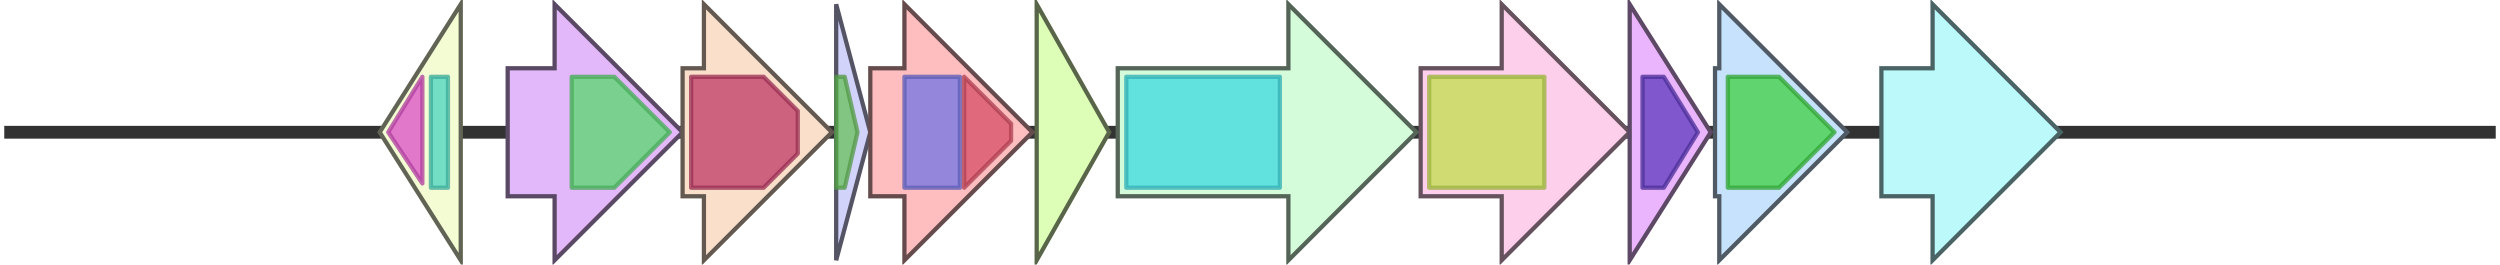 <svg version="1.1" baseProfile="full" xmlns="http://www.w3.org/2000/svg" width="586" height="62">
	<line x1="1" y1="31" x2="585" y2="31" style="stroke:rgb(50,50,50); stroke-width:3 "/>
	<g>
		<title>rauI</title>
		<polygon class="rauI" points="402,16 403,16 403,1 433,31 403,61 403,46 402,46" fill="rgb(199,226,253)" fill-opacity="1.0" stroke="rgb(79,90,101)" stroke-width="1" />
		<g>
			<title>PF00348</title>
			<polygon class="PF00348" points="405,18 417,18 430,31 430,31 417,44 405,44" stroke-linejoin="round" width="25" height="26" fill="rgb(61,206,65)" stroke="rgb(48,164,52)" stroke-width="1" opacity="0.75" />
		</g>
	</g>
	<g>
		<title>rauJ</title>
		<polygon class="rauJ" points="441,16 453,16 453,1 483,31 453,61 453,46 441,46" fill="rgb(187,249,251)" fill-opacity="1.0" stroke="rgb(74,99,100)" stroke-width="1" />
	</g>
	<g>
		<title>rauR</title>
		<polygon class="rauR" points="108,16 108,16 108,1 89,31 108,61 108,46 108,46" fill="rgb(243,252,211)" fill-opacity="1.0" stroke="rgb(97,100,84)" stroke-width="1" />
		<g>
			<title>PF16859</title>
			<polygon class="PF16859" points="91,31 99,18 99,43" stroke-linejoin="round" width="10" height="26" fill="rgb(219,77,198)" stroke="rgb(175,61,158)" stroke-width="1" opacity="0.75" />
		</g>
		<g>
			<title>PF00440</title>
			<rect class="PF00440" x="101" y="18" stroke-linejoin="round" width="4" height="26" fill="rgb(73,212,190)" stroke="rgb(58,169,152)" stroke-width="1" opacity="0.75" />
		</g>
	</g>
	<g>
		<title>rauA</title>
		<polygon class="rauA" points="119,16 130,16 130,1 160,31 130,61 130,46 119,46" fill="rgb(227,184,250)" fill-opacity="1.0" stroke="rgb(90,73,100)" stroke-width="1" />
		<g>
			<title>PF00067</title>
			<polygon class="PF00067" points="134,18 144,18 157,31 144,44 134,44" stroke-linejoin="round" width="25" height="26" fill="rgb(85,216,107)" stroke="rgb(68,172,85)" stroke-width="1" opacity="0.75" />
		</g>
	</g>
	<g>
		<title>rauB</title>
		<polygon class="rauB" points="160,16 165,16 165,1 195,31 165,61 165,46 160,46" fill="rgb(250,223,203)" fill-opacity="1.0" stroke="rgb(100,89,81)" stroke-width="1" />
		<g>
			<title>PF01040</title>
			<polygon class="PF01040" points="162,18 179,18 187,26 187,36 179,44 162,44" stroke-linejoin="round" width="25" height="26" fill="rgb(189,57,100)" stroke="rgb(151,45,80)" stroke-width="1" opacity="0.75" />
		</g>
	</g>
	<g>
		<title>rauC</title>
		<polygon class="rauC" points="196,16 196,16 196,1 204,31 196,61 196,46 196,46" fill="rgb(210,211,251)" fill-opacity="1.0" stroke="rgb(84,84,100)" stroke-width="1" />
		<g>
			<title>PF00550</title>
			<polygon class="PF00550" points="196,18 198,18 201,31 198,44 196,44" stroke-linejoin="round" width="6" height="26" fill="rgb(103,191,88)" stroke="rgb(82,152,70)" stroke-width="1" opacity="0.75" />
		</g>
	</g>
	<g>
		<title>rauD</title>
		<polygon class="rauD" points="204,16 212,16 212,1 242,31 212,61 212,46 204,46" fill="rgb(254,189,191)" fill-opacity="1.0" stroke="rgb(101,75,76)" stroke-width="1" />
		<g>
			<title>PF00109</title>
			<rect class="PF00109" x="212" y="18" stroke-linejoin="round" width="13" height="26" fill="rgb(112,116,228)" stroke="rgb(89,92,182)" stroke-width="1" opacity="0.75" />
		</g>
		<g>
			<title>PF02801</title>
			<polygon class="PF02801" points="226,18 226,18 237,29 237,33 226,44 226,44" stroke-linejoin="round" width="11" height="26" fill="rgb(215,78,102)" stroke="rgb(172,62,81)" stroke-width="1" opacity="0.75" />
		</g>
	</g>
	<g>
		<title>rauE</title>
		<polygon class="rauE" points="243,16 243,16 243,1 260,31 243,61 243,46 243,46" fill="rgb(221,254,182)" fill-opacity="1.0" stroke="rgb(88,101,72)" stroke-width="1" />
	</g>
	<g>
		<title>rauF</title>
		<polygon class="rauF" points="262,16 302,16 302,1 332,31 302,61 302,46 262,46" fill="rgb(212,252,218)" fill-opacity="1.0" stroke="rgb(84,100,87)" stroke-width="1" />
		<g>
			<title>PF00501</title>
			<rect class="PF00501" x="264" y="18" stroke-linejoin="round" width="36" height="26" fill="rgb(60,217,223)" stroke="rgb(48,173,178)" stroke-width="1" opacity="0.75" />
		</g>
	</g>
	<g>
		<title>rauG</title>
		<polygon class="rauG" points="333,16 352,16 352,1 382,31 352,61 352,46 333,46" fill="rgb(253,207,235)" fill-opacity="1.0" stroke="rgb(101,82,93)" stroke-width="1" />
		<g>
			<title>PF07690</title>
			<rect class="PF07690" x="335" y="18" stroke-linejoin="round" width="27" height="26" fill="rgb(193,224,74)" stroke="rgb(154,179,59)" stroke-width="1" opacity="0.75" />
		</g>
	</g>
	<g>
		<title>rauH</title>
		<polygon class="rauH" points="382,16 382,16 382,1 401,31 382,61 382,46 382,46" fill="rgb(235,181,254)" fill-opacity="1.0" stroke="rgb(93,72,101)" stroke-width="1" />
		<g>
			<title>PF00293</title>
			<polygon class="PF00293" points="385,18 390,18 398,31 398,31 390,44 385,44" stroke-linejoin="round" width="13" height="26" fill="rgb(92,56,187)" stroke="rgb(73,44,149)" stroke-width="1" opacity="0.75" />
		</g>
	</g>
</svg>

